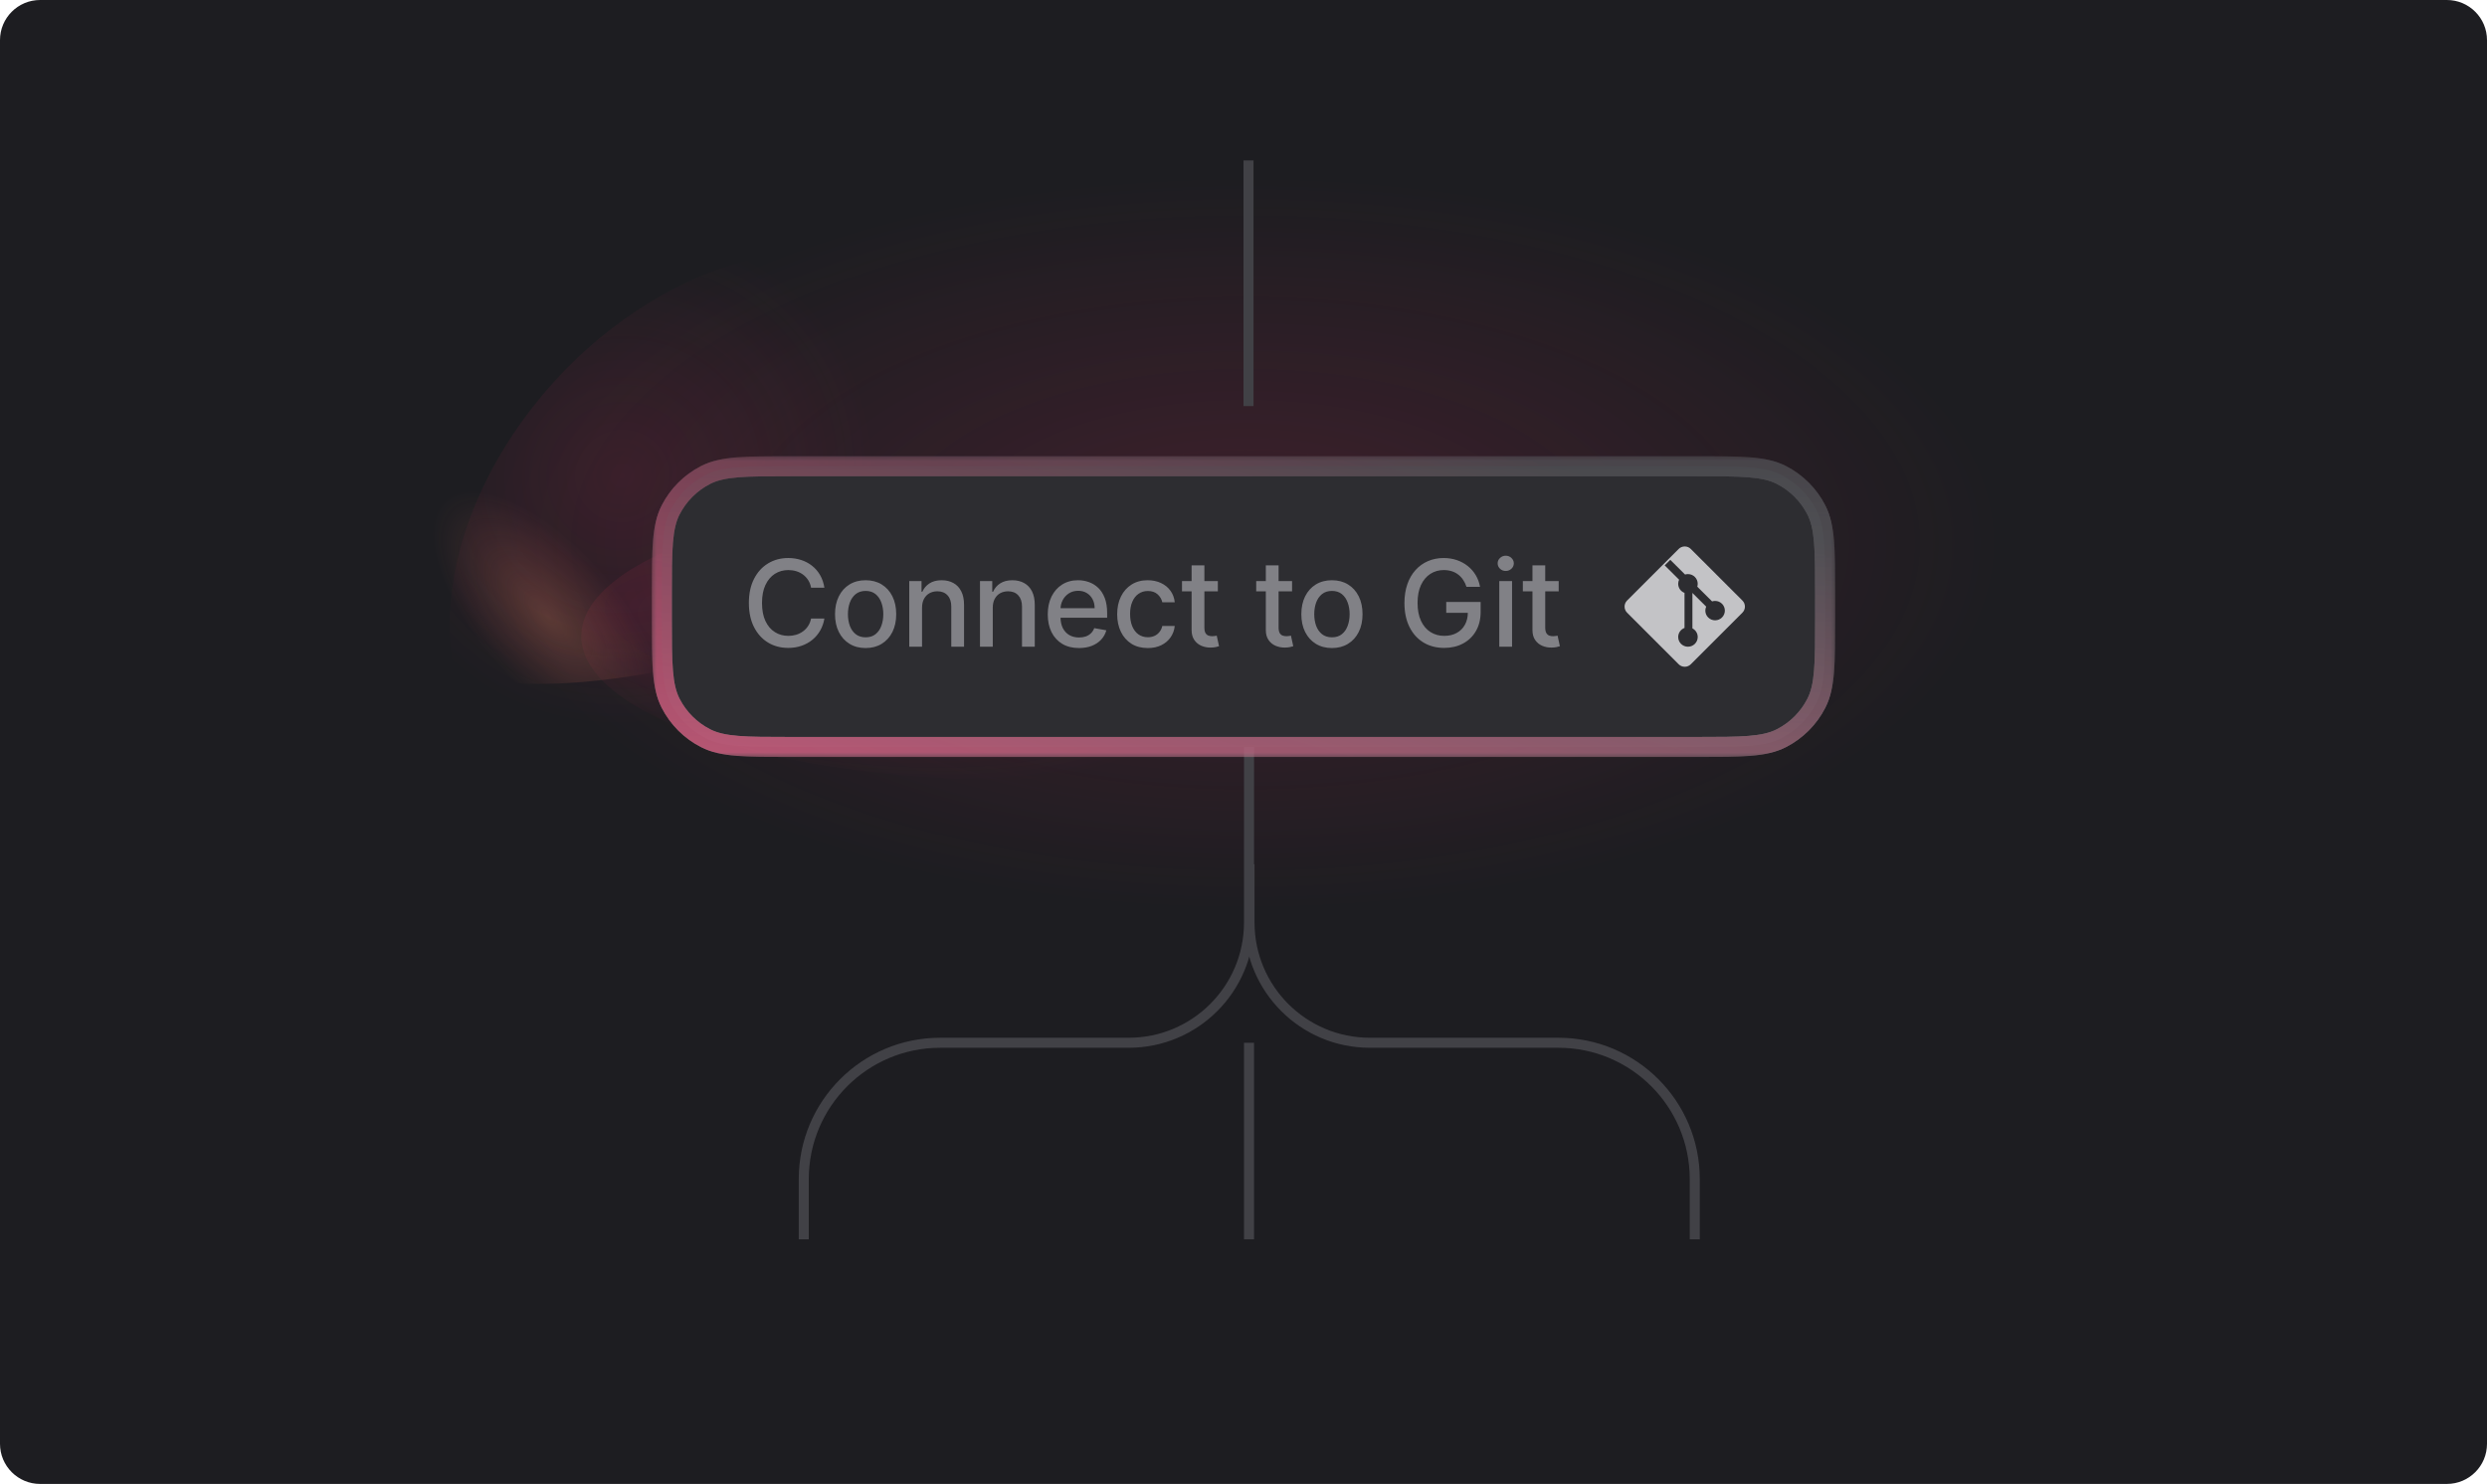 <svg width="248" height="148" viewBox="0 0 248 148" fill="none" xmlns="http://www.w3.org/2000/svg">
<path d="M0 4C0 1.791 1.791 0 4 0H244C246.209 0 248 1.791 248 4V144C248 146.209 246.209 148 244 148H4C1.791 148 0 146.209 0 144V4Z" fill="#1D1D21"/>
<g filter="url(#filter0_f_3519_12407)">
<path d="M100.53 77.783C77.02 77.717 57.961 71.299 57.961 63.447C57.961 55.595 77.02 49.283 100.53 49.349C124.04 49.415 143.098 55.833 143.098 63.685C143.098 71.537 124.04 77.849 100.53 77.783Z" fill="url(#paint0_radial_3519_12407)" fill-opacity="0.16"/>
</g>
<g filter="url(#filter1_f_3519_12407)">
<path d="M124.206 90.869C82.337 90.752 48.395 74.222 48.395 53.949C48.395 33.675 82.337 17.335 124.206 17.452C166.074 17.57 200.016 34.099 200.016 54.373C200.016 74.646 166.074 90.986 124.206 90.869Z" fill="url(#paint1_radial_3519_12407)" fill-opacity="0.16"/>
</g>
<g filter="url(#filter2_f_3519_12407)">
<path d="M50.372 45.395C50.779 54.18 81.57 59.66 79.516 62.461C77.463 65.263 48.574 72.039 44.233 65.362C39.892 58.684 42.933 24.744 44.986 21.942C47.039 19.141 46.031 38.718 50.372 45.395Z" fill="url(#paint2_radial_3519_12407)" fill-opacity="0.24"/>
</g>
<g filter="url(#filter3_f_3519_12407)">
<path d="M53.678 79.032C42.517 72.75 41.836 56.117 52.157 41.882C62.478 27.646 79.893 21.199 91.053 27.482C102.214 33.764 102.894 50.397 92.573 64.632C82.252 78.868 64.838 85.315 53.678 79.032Z" fill="url(#paint3_radial_3519_12407)" fill-opacity="0.12"/>
</g>
<path d="M124.55 68.4V92C124.55 98.627 119.177 104 112.55 104H93.75C86.239 104 80.15 110.089 80.15 117.6V123.6" stroke="#414146"/>
<path d="M169 123.6V117.6C169 110.089 162.911 104 155.4 104H136.6C129.973 104 124.6 98.627 124.6 92V86.2" stroke="#414146"/>
<mask id="path-8-outside-1_3519_12407" maskUnits="userSpaceOnUse" x="65" y="45.5" width="118" height="30" fill="black">
<rect fill="white" x="65" y="45.5" width="118" height="30"/>
<path d="M66 59.3C66 54.82 66 52.579 66.872 50.868C67.639 49.363 68.863 48.139 70.368 47.372C72.079 46.5 74.32 46.5 78.8 46.5H169.2C173.68 46.5 175.921 46.5 177.632 47.372C179.137 48.139 180.361 49.363 181.128 50.868C182 52.579 182 54.82 182 59.3V61.7C182 66.18 182 68.421 181.128 70.132C180.361 71.637 179.137 72.861 177.632 73.628C175.921 74.5 173.68 74.5 169.2 74.5H78.8C74.32 74.5 72.079 74.5 70.368 73.628C68.863 72.861 67.639 71.637 66.872 70.132C66 68.421 66 66.18 66 61.7V59.3Z"/>
</mask>
<path d="M66 59.3C66 54.82 66 52.579 66.872 50.868C67.639 49.363 68.863 48.139 70.368 47.372C72.079 46.5 74.32 46.5 78.8 46.5H169.2C173.68 46.5 175.921 46.5 177.632 47.372C179.137 48.139 180.361 49.363 181.128 50.868C182 52.579 182 54.82 182 59.3V61.7C182 66.18 182 68.421 181.128 70.132C180.361 71.637 179.137 72.861 177.632 73.628C175.921 74.5 173.68 74.5 169.2 74.5H78.8C74.32 74.5 72.079 74.5 70.368 73.628C68.863 72.861 67.639 71.637 66.872 70.132C66 68.421 66 66.18 66 61.7V59.3Z" fill="#2D2D31"/>
<path d="M70.368 73.628L69.914 74.519L70.368 73.628ZM181.128 70.132L180.237 69.678L181.128 70.132ZM177.632 73.628L177.178 72.737L177.632 73.628ZM177.632 47.372L178.086 46.481L177.632 47.372ZM181.128 50.868L182.019 50.414L181.128 50.868ZM70.368 47.372L69.914 46.481L70.368 47.372ZM66.872 50.868L65.981 50.414L66.872 50.868ZM78.8 47.5H169.2V45.5H78.8V47.5ZM181 59.3V61.7H183V59.3H181ZM169.2 73.5H78.8V75.5H169.2V73.5ZM67 61.7V59.3H65V61.7H67ZM78.8 73.5C76.543 73.5 74.911 73.499 73.627 73.394C72.355 73.29 71.513 73.089 70.822 72.737L69.914 74.519C70.934 75.039 72.068 75.274 73.464 75.388C74.848 75.501 76.576 75.5 78.8 75.5V73.5ZM65 61.7C65 63.924 64.999 65.652 65.112 67.036C65.226 68.432 65.461 69.566 65.981 70.586L67.763 69.678C67.411 68.987 67.21 68.145 67.106 66.873C67.001 65.589 67 63.957 67 61.7H65ZM70.822 72.737C69.505 72.066 68.434 70.995 67.763 69.678L65.981 70.586C66.844 72.279 68.221 73.656 69.914 74.519L70.822 72.737ZM181 61.7C181 63.957 180.999 65.589 180.894 66.873C180.79 68.145 180.589 68.987 180.237 69.678L182.019 70.586C182.539 69.566 182.774 68.432 182.888 67.036C183.001 65.652 183 63.924 183 61.7H181ZM169.2 75.5C171.424 75.5 173.152 75.501 174.536 75.388C175.932 75.274 177.066 75.039 178.086 74.519L177.178 72.737C176.487 73.089 175.645 73.29 174.373 73.394C173.089 73.499 171.457 73.5 169.2 73.5V75.5ZM180.237 69.678C179.566 70.995 178.495 72.066 177.178 72.737L178.086 74.519C179.779 73.656 181.156 72.279 182.019 70.586L180.237 69.678ZM169.2 47.5C171.457 47.5 173.089 47.501 174.373 47.606C175.645 47.71 176.487 47.911 177.178 48.263L178.086 46.481C177.066 45.961 175.932 45.726 174.536 45.612C173.152 45.499 171.424 45.5 169.2 45.5V47.5ZM183 59.3C183 57.076 183.001 55.348 182.888 53.964C182.774 52.568 182.539 51.434 182.019 50.414L180.237 51.322C180.589 52.013 180.79 52.855 180.894 54.127C180.999 55.411 181 57.043 181 59.3H183ZM177.178 48.263C178.495 48.934 179.566 50.005 180.237 51.322L182.019 50.414C181.156 48.721 179.779 47.344 178.086 46.481L177.178 48.263ZM78.8 45.5C76.576 45.5 74.848 45.499 73.464 45.612C72.068 45.726 70.934 45.961 69.914 46.481L70.822 48.263C71.513 47.911 72.355 47.71 73.627 47.606C74.911 47.501 76.543 47.5 78.8 47.5V45.5ZM67 59.3C67 57.043 67.001 55.411 67.106 54.127C67.21 52.855 67.411 52.013 67.763 51.322L65.981 50.414C65.461 51.434 65.226 52.568 65.112 53.964C64.999 55.348 65 57.076 65 59.3H67ZM69.914 46.481C68.221 47.344 66.844 48.721 65.981 50.414L67.763 51.322C68.434 50.005 69.505 48.934 70.822 48.263L69.914 46.481Z" fill="url(#paint4_linear_3519_12407)" mask="url(#path-8-outside-1_3519_12407)"/>
<path d="M70.368 73.628L69.914 74.519L70.368 73.628ZM181.128 70.132L180.237 69.678L181.128 70.132ZM177.632 73.628L177.178 72.737L177.632 73.628ZM177.632 47.372L178.086 46.481L177.632 47.372ZM181.128 50.868L182.019 50.414L181.128 50.868ZM70.368 47.372L69.914 46.481L70.368 47.372ZM66.872 50.868L65.981 50.414L66.872 50.868ZM78.8 47.5H169.2V45.5H78.8V47.5ZM181 59.3V61.7H183V59.3H181ZM169.2 73.5H78.8V75.5H169.2V73.5ZM67 61.7V59.3H65V61.7H67ZM78.8 73.5C76.543 73.5 74.911 73.499 73.627 73.394C72.355 73.29 71.513 73.089 70.822 72.737L69.914 74.519C70.934 75.039 72.068 75.274 73.464 75.388C74.848 75.501 76.576 75.5 78.8 75.5V73.5ZM65 61.7C65 63.924 64.999 65.652 65.112 67.036C65.226 68.432 65.461 69.566 65.981 70.586L67.763 69.678C67.411 68.987 67.21 68.145 67.106 66.873C67.001 65.589 67 63.957 67 61.7H65ZM70.822 72.737C69.505 72.066 68.434 70.995 67.763 69.678L65.981 70.586C66.844 72.279 68.221 73.656 69.914 74.519L70.822 72.737ZM181 61.7C181 63.957 180.999 65.589 180.894 66.873C180.79 68.145 180.589 68.987 180.237 69.678L182.019 70.586C182.539 69.566 182.774 68.432 182.888 67.036C183.001 65.652 183 63.924 183 61.7H181ZM169.2 75.5C171.424 75.5 173.152 75.501 174.536 75.388C175.932 75.274 177.066 75.039 178.086 74.519L177.178 72.737C176.487 73.089 175.645 73.29 174.373 73.394C173.089 73.499 171.457 73.5 169.2 73.5V75.5ZM180.237 69.678C179.566 70.995 178.495 72.066 177.178 72.737L178.086 74.519C179.779 73.656 181.156 72.279 182.019 70.586L180.237 69.678ZM169.2 47.5C171.457 47.5 173.089 47.501 174.373 47.606C175.645 47.71 176.487 47.911 177.178 48.263L178.086 46.481C177.066 45.961 175.932 45.726 174.536 45.612C173.152 45.499 171.424 45.5 169.2 45.5V47.5ZM183 59.3C183 57.076 183.001 55.348 182.888 53.964C182.774 52.568 182.539 51.434 182.019 50.414L180.237 51.322C180.589 52.013 180.79 52.855 180.894 54.127C180.999 55.411 181 57.043 181 59.3H183ZM177.178 48.263C178.495 48.934 179.566 50.005 180.237 51.322L182.019 50.414C181.156 48.721 179.779 47.344 178.086 46.481L177.178 48.263ZM78.8 45.5C76.576 45.5 74.848 45.499 73.464 45.612C72.068 45.726 70.934 45.961 69.914 46.481L70.822 48.263C71.513 47.911 72.355 47.71 73.627 47.606C74.911 47.501 76.543 47.5 78.8 47.5V45.5ZM67 59.3C67 57.043 67.001 55.411 67.106 54.127C67.21 52.855 67.411 52.013 67.763 51.322L65.981 50.414C65.461 51.434 65.226 52.568 65.112 53.964C64.999 55.348 65 57.076 65 59.3H67ZM69.914 46.481C68.221 47.344 66.844 48.721 65.981 50.414L67.763 51.322C68.434 50.005 69.505 48.934 70.822 48.263L69.914 46.481Z" fill="url(#paint5_linear_3519_12407)" fill-opacity="0.6" mask="url(#path-8-outside-1_3519_12407)"/>
<path d="M82.207 58.611H80.878C80.827 58.327 80.731 58.077 80.592 57.861C80.453 57.645 80.283 57.462 80.081 57.311C79.879 57.16 79.653 57.047 79.403 56.97C79.156 56.894 78.894 56.855 78.615 56.855C78.112 56.855 77.662 56.981 77.264 57.234C76.869 57.487 76.557 57.858 76.327 58.347C76.099 58.835 75.986 59.432 75.986 60.136C75.986 60.847 76.099 61.446 76.327 61.935C76.557 62.423 76.871 62.793 77.269 63.043C77.666 63.293 78.114 63.418 78.611 63.418C78.886 63.418 79.148 63.381 79.395 63.307C79.645 63.23 79.871 63.118 80.072 62.97C80.274 62.822 80.445 62.642 80.584 62.429C80.726 62.213 80.824 61.966 80.878 61.688L82.207 61.692C82.136 62.121 81.999 62.516 81.794 62.876C81.592 63.234 81.332 63.544 81.014 63.805C80.699 64.064 80.338 64.264 79.932 64.406C79.526 64.548 79.082 64.619 78.602 64.619C77.847 64.619 77.173 64.44 76.582 64.082C75.992 63.722 75.526 63.206 75.185 62.535C74.847 61.865 74.678 61.065 74.678 60.136C74.678 59.205 74.848 58.405 75.189 57.737C75.53 57.067 75.996 56.553 76.587 56.195C77.178 55.834 77.849 55.653 78.602 55.653C79.065 55.653 79.497 55.72 79.898 55.854C80.301 55.984 80.663 56.178 80.984 56.433C81.305 56.686 81.571 56.996 81.781 57.362C81.992 57.726 82.133 58.142 82.207 58.611ZM86.318 64.632C85.704 64.632 85.169 64.492 84.711 64.21C84.254 63.929 83.899 63.535 83.646 63.03C83.393 62.524 83.267 61.933 83.267 61.257C83.267 60.578 83.393 59.984 83.646 59.476C83.899 58.967 84.254 58.572 84.711 58.291C85.169 58.01 85.704 57.869 86.318 57.869C86.931 57.869 87.467 58.01 87.924 58.291C88.382 58.572 88.737 58.967 88.99 59.476C89.243 59.984 89.369 60.578 89.369 61.257C89.369 61.933 89.243 62.524 88.99 63.03C88.737 63.535 88.382 63.929 87.924 64.21C87.467 64.492 86.931 64.632 86.318 64.632ZM86.322 63.562C86.72 63.562 87.049 63.457 87.311 63.247C87.572 63.037 87.765 62.757 87.89 62.408C88.018 62.058 88.082 61.673 88.082 61.253C88.082 60.835 88.018 60.452 87.89 60.102C87.765 59.75 87.572 59.467 87.311 59.254C87.049 59.041 86.72 58.935 86.322 58.935C85.921 58.935 85.589 59.041 85.325 59.254C85.064 59.467 84.869 59.75 84.741 60.102C84.616 60.452 84.554 60.835 84.554 61.253C84.554 61.673 84.616 62.058 84.741 62.408C84.869 62.757 85.064 63.037 85.325 63.247C85.589 63.457 85.921 63.562 86.322 63.562ZM91.945 60.614V64.5H90.671V57.955H91.894V59.02H91.975C92.126 58.673 92.362 58.395 92.683 58.185C93.006 57.974 93.414 57.869 93.906 57.869C94.352 57.869 94.742 57.963 95.078 58.151C95.413 58.335 95.673 58.611 95.857 58.977C96.042 59.344 96.134 59.797 96.134 60.337V64.5H94.86V60.49C94.86 60.016 94.737 59.645 94.489 59.378C94.242 59.108 93.903 58.973 93.471 58.973C93.175 58.973 92.913 59.037 92.683 59.165C92.455 59.293 92.275 59.48 92.141 59.727C92.011 59.972 91.945 60.267 91.945 60.614ZM98.997 60.614V64.5H97.723V57.955H98.946V59.02H99.027C99.178 58.673 99.413 58.395 99.734 58.185C100.058 57.974 100.466 57.869 100.957 57.869C101.403 57.869 101.794 57.963 102.129 58.151C102.465 58.335 102.725 58.611 102.909 58.977C103.094 59.344 103.186 59.797 103.186 60.337V64.5H101.912V60.49C101.912 60.016 101.788 59.645 101.541 59.378C101.294 59.108 100.955 58.973 100.523 58.973C100.227 58.973 99.965 59.037 99.734 59.165C99.507 59.293 99.327 59.48 99.193 59.727C99.063 59.972 98.997 60.267 98.997 60.614ZM107.596 64.632C106.951 64.632 106.396 64.494 105.93 64.219C105.467 63.94 105.109 63.55 104.856 63.047C104.606 62.541 104.481 61.949 104.481 61.27C104.481 60.599 104.606 60.008 104.856 59.497C105.109 58.986 105.461 58.587 105.913 58.3C106.367 58.013 106.899 57.869 107.507 57.869C107.876 57.869 108.234 57.93 108.58 58.053C108.927 58.175 109.238 58.367 109.514 58.628C109.789 58.889 110.007 59.229 110.166 59.646C110.325 60.061 110.404 60.565 110.404 61.159V61.611H105.201V60.656H109.156C109.156 60.321 109.087 60.024 108.951 59.766C108.815 59.504 108.623 59.298 108.376 59.148C108.132 58.997 107.845 58.922 107.515 58.922C107.157 58.922 106.845 59.01 106.578 59.186C106.313 59.359 106.109 59.587 105.964 59.868C105.822 60.146 105.751 60.449 105.751 60.776V61.521C105.751 61.959 105.828 62.331 105.981 62.638C106.137 62.945 106.355 63.179 106.633 63.341C106.911 63.5 107.237 63.58 107.609 63.58C107.85 63.58 108.07 63.545 108.269 63.477C108.468 63.406 108.64 63.301 108.785 63.162C108.93 63.023 109.041 62.851 109.117 62.646L110.323 62.864C110.227 63.219 110.053 63.53 109.803 63.797C109.556 64.061 109.245 64.267 108.87 64.415C108.498 64.56 108.073 64.632 107.596 64.632ZM114.455 64.632C113.822 64.632 113.276 64.489 112.819 64.202C112.364 63.912 112.015 63.513 111.77 63.004C111.526 62.496 111.404 61.913 111.404 61.257C111.404 60.592 111.529 60.006 111.779 59.497C112.029 58.986 112.381 58.587 112.836 58.3C113.29 58.013 113.826 57.869 114.442 57.869C114.939 57.869 115.383 57.962 115.772 58.146C116.161 58.328 116.475 58.584 116.714 58.913C116.955 59.243 117.099 59.628 117.144 60.068H115.904C115.836 59.761 115.679 59.497 115.435 59.276C115.194 59.054 114.87 58.943 114.464 58.943C114.108 58.943 113.797 59.037 113.53 59.224C113.266 59.409 113.06 59.673 112.912 60.017C112.765 60.358 112.691 60.761 112.691 61.227C112.691 61.705 112.763 62.117 112.908 62.463C113.053 62.81 113.258 63.078 113.522 63.269C113.789 63.459 114.103 63.554 114.464 63.554C114.705 63.554 114.924 63.51 115.12 63.422C115.319 63.331 115.485 63.202 115.618 63.034C115.755 62.867 115.85 62.665 115.904 62.429H117.144C117.099 62.852 116.961 63.23 116.731 63.562C116.5 63.895 116.192 64.156 115.806 64.347C115.422 64.537 114.972 64.632 114.455 64.632ZM121.442 57.955V58.977H117.867V57.955H121.442ZM118.825 56.386H120.1V62.578C120.1 62.825 120.137 63.011 120.21 63.136C120.284 63.258 120.379 63.342 120.496 63.388C120.615 63.43 120.744 63.452 120.884 63.452C120.986 63.452 121.075 63.445 121.152 63.43C121.229 63.416 121.289 63.405 121.331 63.396L121.561 64.449C121.487 64.477 121.382 64.506 121.246 64.534C121.11 64.565 120.939 64.582 120.735 64.585C120.399 64.591 120.087 64.531 119.797 64.406C119.507 64.281 119.273 64.088 119.094 63.827C118.915 63.565 118.825 63.237 118.825 62.842V56.386ZM128.843 57.955V58.977H125.267V57.955H128.843ZM126.226 56.386H127.5V62.578C127.5 62.825 127.537 63.011 127.611 63.136C127.685 63.258 127.78 63.342 127.897 63.388C128.016 63.43 128.145 63.452 128.284 63.452C128.387 63.452 128.476 63.445 128.553 63.43C128.629 63.416 128.689 63.405 128.732 63.396L128.962 64.449C128.888 64.477 128.783 64.506 128.647 64.534C128.51 64.565 128.34 64.582 128.135 64.585C127.8 64.591 127.487 64.531 127.198 64.406C126.908 64.281 126.674 64.088 126.495 63.827C126.316 63.565 126.226 63.237 126.226 62.842V56.386ZM132.819 64.632C132.205 64.632 131.67 64.492 131.212 64.21C130.755 63.929 130.4 63.535 130.147 63.03C129.894 62.524 129.768 61.933 129.768 61.257C129.768 60.578 129.894 59.984 130.147 59.476C130.4 58.967 130.755 58.572 131.212 58.291C131.67 58.01 132.205 57.869 132.819 57.869C133.432 57.869 133.968 58.01 134.425 58.291C134.883 58.572 135.238 58.967 135.491 59.476C135.744 59.984 135.87 60.578 135.87 61.257C135.87 61.933 135.744 62.524 135.491 63.03C135.238 63.535 134.883 63.929 134.425 64.21C133.968 64.492 133.432 64.632 132.819 64.632ZM132.823 63.562C133.221 63.562 133.55 63.457 133.812 63.247C134.073 63.037 134.266 62.757 134.391 62.408C134.519 62.058 134.583 61.673 134.583 61.253C134.583 60.835 134.519 60.452 134.391 60.102C134.266 59.75 134.073 59.467 133.812 59.254C133.55 59.041 133.221 58.935 132.823 58.935C132.422 58.935 132.09 59.041 131.826 59.254C131.565 59.467 131.37 59.75 131.242 60.102C131.117 60.452 131.055 60.835 131.055 61.253C131.055 61.673 131.117 62.058 131.242 62.408C131.37 62.757 131.565 63.037 131.826 63.247C132.09 63.457 132.422 63.562 132.823 63.562ZM146.236 58.53C146.154 58.271 146.043 58.04 145.904 57.835C145.768 57.628 145.604 57.452 145.414 57.307C145.224 57.159 145.006 57.047 144.762 56.97C144.521 56.894 144.255 56.855 143.965 56.855C143.474 56.855 143.03 56.981 142.636 57.234C142.241 57.487 141.928 57.858 141.698 58.347C141.471 58.832 141.357 59.428 141.357 60.132C141.357 60.84 141.472 61.438 141.702 61.926C141.932 62.415 142.248 62.785 142.648 63.038C143.049 63.291 143.505 63.418 144.016 63.418C144.491 63.418 144.904 63.321 145.256 63.128C145.611 62.935 145.886 62.662 146.079 62.31C146.275 61.955 146.373 61.537 146.373 61.057L146.714 61.121H144.217V60.034H147.647V61.027C147.647 61.76 147.491 62.396 147.178 62.936C146.869 63.473 146.44 63.888 145.891 64.18C145.346 64.473 144.721 64.619 144.016 64.619C143.227 64.619 142.533 64.438 141.937 64.074C141.343 63.71 140.88 63.195 140.548 62.527C140.215 61.856 140.049 61.061 140.049 60.141C140.049 59.445 140.146 58.82 140.339 58.266C140.532 57.712 140.803 57.242 141.153 56.855C141.505 56.466 141.918 56.169 142.393 55.965C142.87 55.757 143.391 55.653 143.957 55.653C144.428 55.653 144.867 55.723 145.273 55.862C145.682 56.001 146.046 56.199 146.364 56.455C146.685 56.71 146.951 57.014 147.161 57.367C147.371 57.716 147.513 58.104 147.587 58.53H146.236ZM149.506 64.5V57.955H150.781V64.5H149.506ZM150.15 56.945C149.928 56.945 149.738 56.871 149.579 56.723C149.423 56.572 149.344 56.394 149.344 56.186C149.344 55.976 149.423 55.797 149.579 55.649C149.738 55.499 149.928 55.423 150.15 55.423C150.371 55.423 150.56 55.499 150.717 55.649C150.876 55.797 150.955 55.976 150.955 56.186C150.955 56.394 150.876 56.572 150.717 56.723C150.56 56.871 150.371 56.945 150.15 56.945ZM155.43 57.955V58.977H151.855V57.955H155.43ZM152.814 56.386H154.088V62.578C154.088 62.825 154.125 63.011 154.199 63.136C154.272 63.258 154.368 63.342 154.484 63.388C154.603 63.43 154.733 63.452 154.872 63.452C154.974 63.452 155.064 63.445 155.14 63.43C155.217 63.416 155.277 63.405 155.319 63.396L155.549 64.449C155.476 64.477 155.37 64.506 155.234 64.534C155.098 64.565 154.927 64.582 154.723 64.585C154.387 64.591 154.075 64.531 153.785 64.406C153.495 64.281 153.261 64.088 153.082 63.827C152.903 63.565 152.814 63.237 152.814 62.842V56.386Z" fill="#818186"/>
<path fill-rule="evenodd" clip-rule="evenodd" d="M162.251 59.894C161.916 60.229 161.916 60.771 162.251 61.106L167.394 66.249C167.729 66.584 168.271 66.584 168.606 66.249L173.749 61.106C174.084 60.771 174.084 60.229 173.749 59.894L168.606 54.751C168.271 54.416 167.729 54.416 167.394 54.751L162.251 59.894ZM166 56.387L166.557 55.833L168.032 57.3C168.123 57.272 168.22 57.257 168.321 57.257C168.858 57.257 169.294 57.69 169.294 58.224C169.294 58.324 169.279 58.421 169.251 58.511L170.727 59.979C170.821 59.948 170.922 59.932 171.027 59.932C171.564 59.932 172 60.365 172 60.9C172 61.434 171.564 61.867 171.027 61.867C170.489 61.867 170.053 61.434 170.053 60.9C170.053 60.758 170.084 60.623 170.139 60.501L168.765 59.135V62.671C169.079 62.831 169.294 63.157 169.294 63.532C169.294 64.067 168.858 64.5 168.321 64.5C167.783 64.5 167.347 64.067 167.347 63.532C167.347 63.118 167.609 62.765 167.977 62.627V59.13C167.609 58.992 167.347 58.639 167.347 58.224C167.347 58.078 167.38 57.94 167.438 57.816L166 56.387Z" fill="#C3C3C6"/>
<path d="M124.55 104V123.6" stroke="#414146"/>
<path d="M124.5 16V40.5" stroke="#414146"/>
<defs>
<filter id="filter0_f_3519_12407" x="54.361" y="45.748" width="92.337" height="35.635" filterUnits="userSpaceOnUse" color-interpolation-filters="sRGB">
<feFlood flood-opacity="0" result="BackgroundImageFix"/>
<feBlend mode="normal" in="SourceGraphic" in2="BackgroundImageFix" result="shape"/>
<feGaussianBlur stdDeviation="1.8" result="effect1_foregroundBlur_3519_12407"/>
</filter>
<filter id="filter1_f_3519_12407" x="44.795" y="13.852" width="158.82" height="80.618" filterUnits="userSpaceOnUse" color-interpolation-filters="sRGB">
<feFlood flood-opacity="0" result="BackgroundImageFix"/>
<feBlend mode="normal" in="SourceGraphic" in2="BackgroundImageFix" result="shape"/>
<feGaussianBlur stdDeviation="1.8" result="effect1_foregroundBlur_3519_12407"/>
</filter>
<filter id="filter2_f_3519_12407" x="34.822" y="14.47" width="51.992" height="60.942" filterUnits="userSpaceOnUse" color-interpolation-filters="sRGB">
<feFlood flood-opacity="0" result="BackgroundImageFix"/>
<feBlend mode="normal" in="SourceGraphic" in2="BackgroundImageFix" result="shape"/>
<feGaussianBlur stdDeviation="3.6" result="effect1_foregroundBlur_3519_12407"/>
</filter>
<filter id="filter3_f_3519_12407" x="25.641" y="5.876" width="93.449" height="94.762" filterUnits="userSpaceOnUse" color-interpolation-filters="sRGB">
<feFlood flood-opacity="0" result="BackgroundImageFix"/>
<feBlend mode="normal" in="SourceGraphic" in2="BackgroundImageFix" result="shape"/>
<feGaussianBlur stdDeviation="9.6" result="effect1_foregroundBlur_3519_12407"/>
</filter>
<radialGradient id="paint0_radial_3519_12407" cx="0" cy="0" r="1" gradientUnits="userSpaceOnUse" gradientTransform="translate(78.767 63.524) rotate(10.102) scale(39.838 13.107)">
<stop stop-color="#F02E65"/>
<stop offset="1" stop-color="#F02E65" stop-opacity="0"/>
</radialGradient>
<radialGradient id="paint1_radial_3519_12407" cx="0" cy="0" r="1" gradientUnits="userSpaceOnUse" gradientTransform="translate(124.206 54.161) rotate(-179.84) scale(75.81 36.708)">
<stop stop-color="#F02E65"/>
<stop offset="1" stop-color="#F02E65" stop-opacity="0"/>
</radialGradient>
<radialGradient id="paint2_radial_3519_12407" cx="0" cy="0" r="1" gradientUnits="userSpaceOnUse" gradientTransform="translate(54.645 61.463) rotate(-131.445) scale(15.536 6.991)">
<stop stop-color="#FE9567"/>
<stop offset="1" stop-color="#F97066" stop-opacity="0"/>
</radialGradient>
<radialGradient id="paint3_radial_3519_12407" cx="0" cy="0" r="1" gradientUnits="userSpaceOnUse" gradientTransform="translate(62.009 47.476) rotate(67.347) scale(24.869 25.447)">
<stop stop-color="#F02E65"/>
<stop offset="1" stop-color="#F02E65" stop-opacity="0"/>
</radialGradient>
<linearGradient id="paint4_linear_3519_12407" x1="124" y1="46.5" x2="124" y2="74.5" gradientUnits="userSpaceOnUse">
<stop stop-color="#D8D8DB" stop-opacity="0.24"/>
<stop offset="1" stop-color="#E4E4E7" stop-opacity="0.5"/>
</linearGradient>
<linearGradient id="paint5_linear_3519_12407" x1="182" y1="54" x2="162.633" y2="122.598" gradientUnits="userSpaceOnUse">
<stop stop-color="#414146"/>
<stop offset="0.886" stop-color="#FD366E"/>
<stop offset="1" stop-color="#FE5E56"/>
</linearGradient>
</defs>
</svg>
